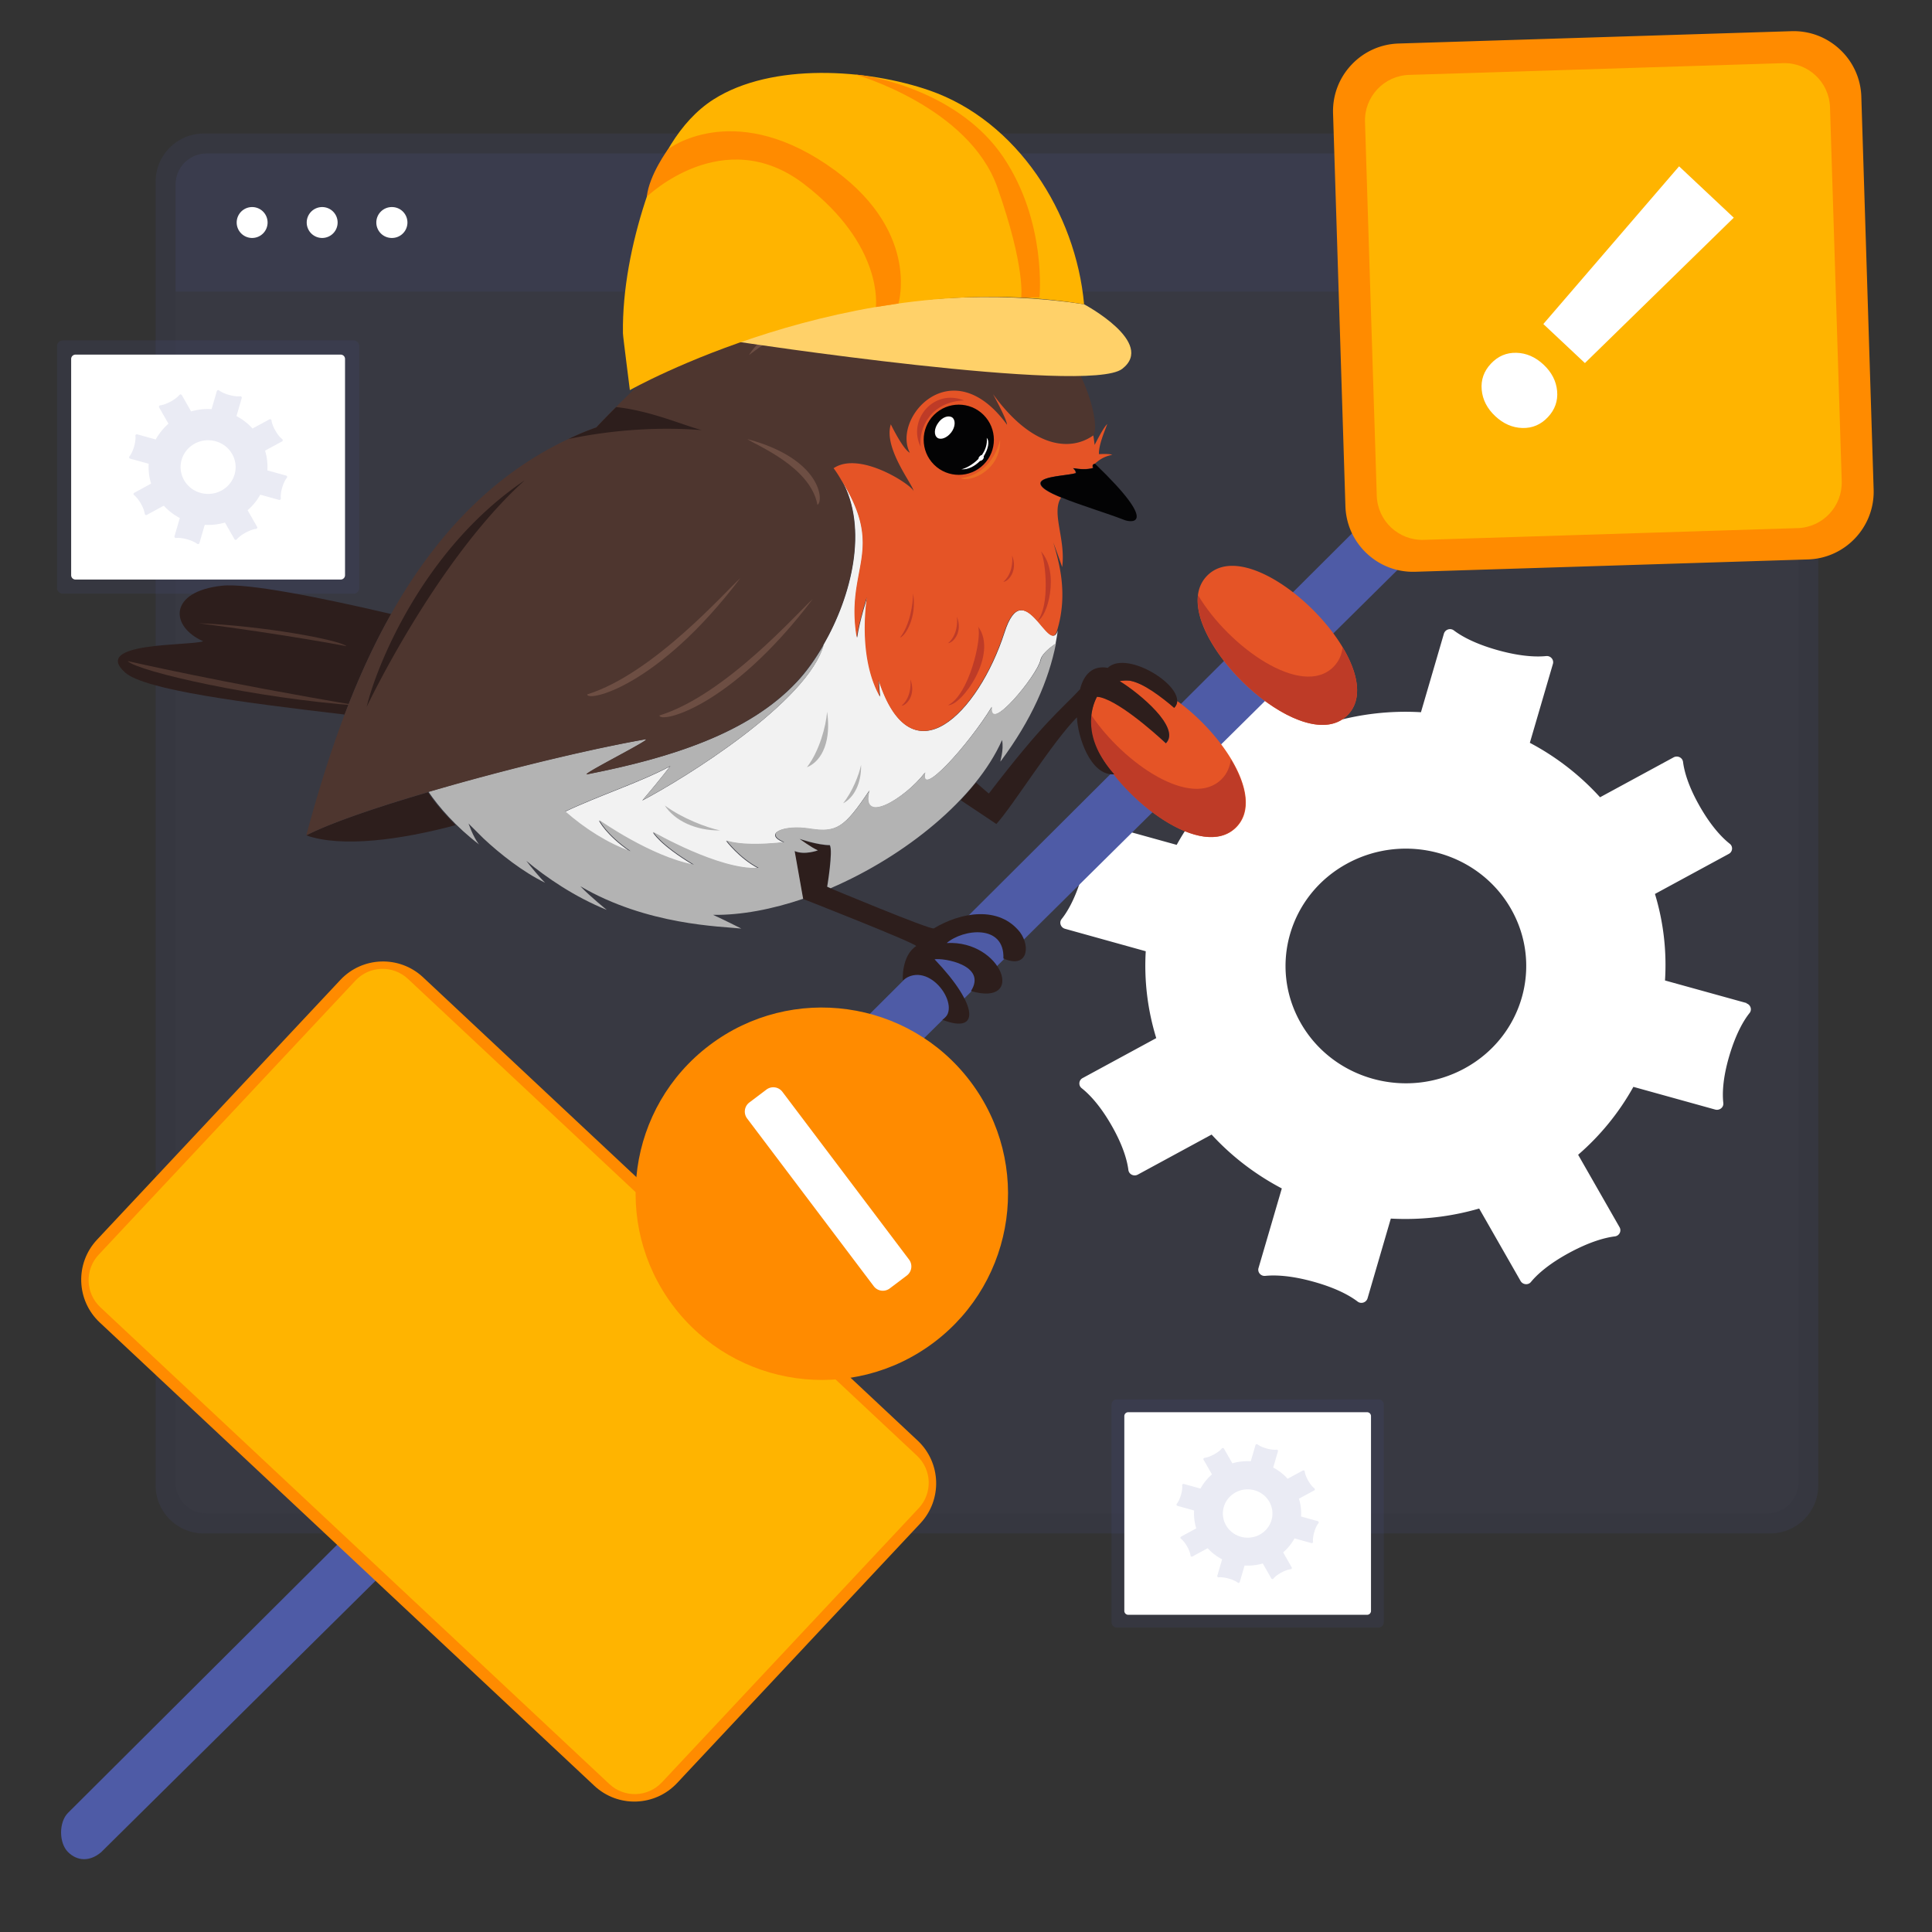 <svg width="640" height="640" fill="none" xmlns="http://www.w3.org/2000/svg"><rect width="100%" height="100%" fill="#333333" stroke="none"/><g clip-path="url(#a)"><path d="M586.4 44.235H67.48c-8.795 0-15.925 7.13-15.925 15.925v431.892c0 8.796 7.13 15.926 15.926 15.926H586.4c8.795 0 15.926-7.13 15.926-15.926V60.16c0-8.795-7.131-15.925-15.926-15.925z" fill="#4E5BA6" fill-opacity=".12"/><path d="M595.723 61.118v429.968c0 5.67-4.61 10.28-10.287 10.28H68.44c-5.67 0-10.28-4.61-10.28-10.28V61.118c0-5.669 4.61-10.28 10.28-10.28h516.996c5.677 0 10.287 4.611 10.287 10.28z" fill="#667085" fill-opacity=".04"/><path d="M595.723 61.118v35.466H58.16V61.118c0-5.669 4.61-10.28 10.28-10.28h516.996c5.677 0 10.287 4.611 10.287 10.28z" fill="#4E5BA6" fill-opacity=".12"/><path d="M83.453 78.828a5.117 5.117 0 1 0 0-10.233 5.117 5.117 0 0 0 0 10.233zM106.652 78.828a5.117 5.117 0 1 0-.001-10.233 5.117 5.117 0 0 0 .001 10.233zM129.851 78.828a5.116 5.116 0 1 0 0-10.233 5.117 5.117 0 1 0 0 10.233z" fill="#fff"/><path d="M119.002 114.675v80.089a1.914 1.914 0 0 1-1.916 1.915H20.791a1.919 1.919 0 0 1-1.916-1.915v-80.089c0-1.052.864-1.908 1.916-1.908h96.295c1.059 0 1.916.856 1.916 1.908z" fill="#4E5BA6" fill-opacity=".12"/><path d="M112.857 117.47H25.011a1.44 1.44 0 0 0-1.44 1.441v71.632c0 .795.644 1.44 1.44 1.44h87.846a1.44 1.44 0 0 0 1.44-1.44v-71.632a1.44 1.44 0 0 0-1.44-1.441z" fill="#fff"/><path d="m94.751 157.538-6.183-1.713a18.63 18.63 0 0 0-.756-6.55l5.6-3.037a.46.46 0 0 0 .07-.771c-.537-.42-1.37-1.254-2.266-2.827-.896-1.573-1.192-2.702-1.278-3.372-.038-.327-.412-.506-.708-.343l-5.576 3.03a19.428 19.428 0 0 0-5.32-4.12l1.745-5.973a.467.467 0 0 0-.506-.592c-.685.07-1.877.055-3.652-.436-1.776-.491-2.796-1.09-3.341-1.503a.487.487 0 0 0-.756.249l-1.736 5.95c-2.251-.132-4.54.109-6.776.755l-3.084-5.396a.49.49 0 0 0-.794-.071c-.436.522-1.293 1.332-2.905 2.212-1.612.872-2.772 1.161-3.458 1.246a.462.462 0 0 0-.35.693l3.084 5.397a19.156 19.156 0 0 0-4.221 5.218l-6.106-1.698c-.327-.093-.646.164-.615.491.07.67.055 1.83-.444 3.559-.506 1.729-1.121 2.726-1.542 3.263-.21.257-.07.646.25.732l6.128 1.698a18.83 18.83 0 0 0 .795 6.58l-5.576 3.03a.46.46 0 0 0-.07.771c.537.42 1.37 1.261 2.266 2.827.895 1.573 1.191 2.702 1.277 3.372.039.327.413.506.709.342l5.6-3.037a19.623 19.623 0 0 0 5.31 4.081l-1.76 6.028a.467.467 0 0 0 .507.592c.685-.071 1.876-.055 3.652.436 1.775.49 2.796 1.09 3.34 1.503.266.202.663.07.756-.25l1.76-6.043a20.048 20.048 0 0 0 6.698-.763l3.138 5.49a.49.49 0 0 0 .794.07c.437-.521 1.293-1.331 2.905-2.211 1.612-.873 2.773-1.161 3.458-1.246a.462.462 0 0 0 .35-.693l-3.138-5.491a19.259 19.259 0 0 0 4.19-5.147l6.199 1.721c.327.085.646-.164.615-.499-.07-.67-.054-1.83.452-3.559s1.121-2.725 1.542-3.263c.21-.257.07-.646-.25-.732h-.023zm-17.85-7.133c2.454 4.291.873 9.703-3.527 12.086-4.4 2.391-9.953.849-12.398-3.442-2.445-4.283-.872-9.696 3.528-12.087 4.4-2.39 9.952-.848 12.398 3.443zM458.397 465.297v72.13c0 .95-.771 1.729-1.721 1.729h-86.732a1.73 1.73 0 0 1-1.729-1.729v-72.13c0-.95.779-1.721 1.729-1.721h86.732c.95 0 1.721.771 1.721 1.721z" fill="#4E5BA6" fill-opacity=".12"/><path d="M452.861 467.812h-79.115c-.718 0-1.301.583-1.301 1.301v64.514a1.3 1.3 0 0 0 1.301 1.3h79.115a1.3 1.3 0 0 0 1.301-1.3v-64.514c0-.718-.582-1.301-1.301-1.301z" fill="#fff"/><path d="m436.553 503.901-5.568-1.542a16.62 16.62 0 0 0-.685-5.903l5.038-2.734a.413.413 0 0 0 .063-.693c-.483-.381-1.231-1.129-2.041-2.546-.81-1.418-1.067-2.43-1.145-3.037-.039-.296-.373-.452-.638-.312l-5.023 2.726a17.477 17.477 0 0 0-4.79-3.715l1.573-5.381a.425.425 0 0 0-.459-.538c-.615.063-1.69.047-3.286-.397-1.597-.444-2.524-.981-3.014-1.355a.438.438 0 0 0-.678.226l-1.565 5.358a18.102 18.102 0 0 0-6.098.685l-2.78-4.859c-.148-.257-.522-.296-.709-.063-.389.468-1.16 1.2-2.617 1.986-1.456.787-2.492 1.044-3.115 1.122a.42.42 0 0 0-.319.623l2.78 4.859a17.286 17.286 0 0 0-3.808 4.696l-5.506-1.526c-.296-.086-.584.148-.553.444.07.599.055 1.651-.405 3.208-.459 1.558-1.004 2.461-1.386 2.936-.187.234-.062.577.226.662l5.514 1.534a16.778 16.778 0 0 0 .716 5.927l-5.023 2.726a.412.412 0 0 0-.062.693c.483.381 1.23 1.129 2.04 2.546.81 1.418 1.067 2.43 1.145 3.037.039.296.374.452.639.312l5.038-2.734a17.61 17.61 0 0 0 4.79 3.676l-1.589 5.428a.426.426 0 0 0 .459.538c.616-.063 1.69-.047 3.287.397 1.604.444 2.523.981 3.014 1.355a.435.435 0 0 0 .677-.218l1.589-5.444a18.085 18.085 0 0 0 6.028-.685l2.827 4.945c.147.257.521.296.708.062.39-.475 1.161-1.199 2.609-1.985 1.456-.787 2.492-1.044 3.115-1.122a.42.42 0 0 0 .319-.623l-2.826-4.945a17.146 17.146 0 0 0 3.769-4.634l5.584 1.55c.296.078.584-.148.553-.444-.071-.6-.055-1.651.404-3.209.46-1.557 1.005-2.46 1.387-2.935.187-.234.062-.577-.226-.662l.023-.016zm-16.074-6.425c2.204 3.863.787 8.738-3.177 10.887-3.964 2.15-8.964.764-11.168-3.099-2.204-3.863-.786-8.738 3.178-10.887 3.964-2.15 8.963-.764 11.167 3.099z" fill="#4E5BA6" fill-opacity=".12"/><path d="m578.588 332.28-27.036-7.487a80.768 80.768 0 0 0-3.327-28.661l24.464-13.272c1.286-.681 1.475-2.458.303-3.366-2.345-1.853-5.975-5.483-9.907-12.364-3.933-6.882-5.181-11.798-5.559-14.747-.189-1.437-1.815-2.193-3.1-1.513l-24.389 13.235a84.974 84.974 0 0 0-23.255-18.037l7.638-26.128c.416-1.399-.756-2.76-2.231-2.609-2.987.302-8.205.227-15.956-1.929-7.752-2.155-12.251-4.764-14.634-6.579-1.172-.87-2.873-.302-3.289 1.097l-7.601 26.015a87.883 87.883 0 0 0-29.607 3.327l-13.499-23.595c-.718-1.248-2.533-1.437-3.44-.302-1.891 2.268-5.635 5.823-12.706 9.642-7.07 3.819-12.099 5.067-15.124 5.445-1.475.189-2.269 1.777-1.551 3.025l13.499 23.595a83.848 83.848 0 0 0-18.49 22.8l-26.733-7.411c-1.437-.416-2.836.719-2.685 2.155.341 2.912.265 8.017-1.966 15.579-2.231 7.563-4.878 11.949-6.731 14.255-.907 1.135-.302 2.798 1.097 3.214l26.771 7.449c-.567 9.567.567 19.285 3.479 28.775l-24.389 13.235c-1.286.68-1.475 2.458-.303 3.365 2.345 1.853 5.975 5.483 9.907 12.365 3.933 6.882 5.18 11.797 5.559 14.746.189 1.437 1.815 2.194 3.1 1.513l24.465-13.272c6.73 7.335 14.633 13.31 23.254 17.847l-7.714 26.355c-.416 1.399.757 2.761 2.231 2.609 2.988-.302 8.206-.226 15.957 1.929 7.789 2.155 12.251 4.764 14.633 6.579 1.173.908 2.874.303 3.29-1.058l7.714-26.431c9.755.529 19.624-.53 29.267-3.328l13.725 24.011c.719 1.248 2.534 1.437 3.441.303 1.891-2.307 5.634-5.824 12.667-9.643 7.071-3.819 12.1-5.067 15.125-5.445 1.475-.189 2.269-1.777 1.551-3.025l-13.726-24.01a83.14 83.14 0 0 0 18.301-22.499l27.111 7.525c1.437.378 2.836-.718 2.685-2.155-.34-2.912-.265-8.017 1.966-15.579 2.231-7.562 4.878-11.949 6.731-14.255.907-1.135.302-2.798-1.097-3.214l.114-.076zm-78.045-31.195c10.701 18.755 3.819 42.425-15.427 52.862-19.247 10.436-43.522 3.705-54.223-15.05-10.701-18.755-3.819-42.425 15.427-52.861 19.247-10.436 43.522-3.706 54.223 15.049z" fill="#fff"/><path d="M22.509 613.493c-3.043-3.059-3.03-9.921.022-12.959L542.642 82.261l13.575 14.273L33.559 613.517c-3.795 3.265-8.008 3.035-11.05-.024z" fill="#4E5BA6"/><path d="M452.755 183.33c-4.365-4.104-6.887-9.667-7.069-15.663L441.593 37.56c-.189-5.99 1.964-11.704 6.076-16.075 4.106-4.377 9.667-6.887 15.662-7.069l130.113-4.085c5.99-.19 11.697 1.969 16.075 6.075a22.252 22.252 0 0 1 7.069 15.663l4.08 130.105c.387 12.375-9.364 22.758-21.738 23.144l-130.1 4.087c-5.991.189-11.698-1.969-16.075-6.075z" fill="#FF8B00"/><path d="m595.472 174.94-123.837 3.892c-8.337.26-15.306-6.278-15.565-14.627l-.767-24.565-.169-5.139-.249-8.056-.251-7.588-.038-1.538-.528-16.579-.256-8.051-.238-7.586-.125-4.006-1.272-40.717c-.266-8.343 6.272-15.313 14.621-15.571l123.843-3.885c8.343-.265 15.318 6.28 15.571 14.622l3.885 123.842c.253 8.342-6.285 15.311-14.627 15.564l.002-.012z" fill="#FFB400"/><path d="M493.891 120.464c2.335-2.485 5.157-3.693 8.454-3.594 3.299.088 6.293 1.405 8.986 3.927 2.686 2.528 4.18 5.433 4.487 8.724.294 3.289-.717 6.174-3.059 8.665-2.342 2.49-5.162 3.685-8.454 3.593-3.304-.094-6.293-1.405-8.986-3.927-2.693-2.522-4.185-5.44-4.486-8.724-.302-3.284.716-6.174 3.058-8.664zm31.132-.193-13.775-12.933 44.972-52.24 18.111 17.016-49.315 48.163.007-.006z" fill="#fff"/><path d="M303.979 477.21 140.148 323.743c-7.82-7.326-20.098-6.925-27.424.896l-80.58 86.021c-7.326 7.821-6.925 20.099.895 27.425L196.87 591.552c7.82 7.326 20.099 6.925 27.424-.896l80.581-86.021c7.325-7.821 6.924-20.099-.896-27.425z" fill="#FF8B00"/><path d="m304.328 499.617-85.067 90.811c-4.643 4.957-12.439 5.212-17.397.568L33.244 433.043c-4.957-4.644-5.211-12.44-.568-17.398l85.067-90.81c4.643-4.958 12.44-5.212 17.397-.568L303.759 482.22c4.958 4.644 5.212 12.44.569 17.397z" fill="#FFB400"/><path d="M223.011 432.606c20.526 27.189 59.206 32.59 86.395 12.064 27.188-20.526 32.59-59.206 12.064-86.394-20.526-27.189-59.206-32.59-86.395-12.065-27.188 20.526-32.59 59.207-12.064 86.395z" fill="#FF8B00"/><path d="m301.135 417.247-41.953-55.57a3.778 3.778 0 0 0-5.291-.739l-5.661 4.274a3.777 3.777 0 0 0-.739 5.291l41.952 55.571a3.778 3.778 0 0 0 5.291.739l5.662-4.275a3.778 3.778 0 0 0 .739-5.291z" fill="#fff"/><g clip-path="url(#b)"><path d="M374.212 225.472c-1.196-.147-2.393-.144-3.513.232 6.587 4.023 20.59 15.432 15.517 20.526-4.194-3.879-15.881-15.666-22.833-15.427-1.564 2.918-3.644 9.053-.114 17.045a56.994 56.994 0 0 0 5.55 8.511l.225.223c11.618 14.704 31.304 26.699 40.48 17.485 9.549-9.589-4.026-30.568-19.524-41.824a3.479 3.479 0 0 1-1.042 2.244c-3.671-3.954-10.184-8.202-14.746-9.015zm25.719-34.816c-15.741 15.807 30.78 61.986 46.446 46.254 15.667-15.732-30.779-61.985-46.446-46.254z" fill="#E55426"/><path d="M441.71 220.921c-10.444 10.488-34.626-6.581-44.829-23.754-2.428 19.068 35.621 53.677 49.498 39.743 5.222-5.244 3.559-13.913-1.617-22.499-.294 2.542-1.261 4.712-3.052 6.51zm-78.59 26.777c9.233 17.998 35.289 37.381 46.256 26.369 5.222-5.244 3.559-13.913-1.617-22.499-.369 2.468-1.261 4.712-3.052 6.51-9.996 10.039-32.305-5.016-43.254-21.291-.368 2.917-.136 6.579 1.667 10.911z" fill="#BE3B27"/><path d="M309.344 307.542c-1.045.6-35.389-13.757-35.389-13.757s1.994-11.89.869-13.757c-4.037.008-10.022-2.072-10.022-2.072s4.043 2.982 6.063 3.8c0 0-4.332 1.653-7.699.24l2.798 15.768s36.288 14.204 37.561 15.621c-5.002 3.225-4.461 11.373-4.461 11.373 8.806-7.195 19.979 9.154 13.109 13.055 12.57 4.908 11.952-4.809-2.583-20.029 2.914-.53 17.497 1.907 12.058 10.515 18.401 5.345 10.281-16.916-8.032-15.906 5.373-4.647 19.199-6.395 18.775 5.119 7.857 3.497 9.112-3.757 5.514-8.683-6.971-8.882-19.601-6.688-28.561-1.287zM366.952 221.226c-4.936-.887-7.92 2.11-9.18 7.121-6.639 7.116-11.79 10.491-30.206 34.527 0 0-1.797-1.492-4.268-3.655-1.566 2.022-3.282 3.895-5.072 5.842l11.828 7.9c5.445-5.917 18.484-27.101 26.69-35.341.237 6.204 4.377 19.428 12.375 18.888-10.716-12.014-7.746-21.888-5.735-25.705 6.281.585 18.713 11.623 22.833 15.427 5.073-5.094-8.706-16.578-15.294-20.601 1.271-.227 2.168-.229 3.29-.157 4.487.739 10.702 5.585 14.746 9.016 5.819-5.844-15.367-19.63-22.007-13.262z" fill="#2D1E1C"/><path d="M332.766 209.56c-8.617 26.632-30.848 49.405-41.608 15.711.079 2.018.233 3.962.46 5.531-5.327-9.483-5.653-22.49-4.33-32.959 0 0-2.599 8.004-3.336 13.388-3.935-23.166 9.734-28.503-5.192-52.319 9.079 16.054 3.295 38.643-5.942 54.66-5.119 18.925-46.034 44.278-60.073 51.633 6.861-8.088 9.172-11.307 9.172-11.307-10.156 5.403-23.23 9.542-34.806 15.024 6.516 5.742 14.301 10.66 21.632 13.187-8.16-5.59-10.338-10.295-10.338-10.295s17.07 12.075 31.28 14.737c-11.303-6.78-13.405-10.812-13.405-10.812s22.081 12.738 34.862 11.889c-6.361-3.351-10.634-9.099-10.634-9.099s4.714 2.158 19.139.559c-6.883-2.827-.386-5.906 8.513-4.504 8.899 1.402 11.587-.397 19.785-12.675-3.19 11.744 11.743 2.742 18.453-5.944-2 9.05 14.558-9.375 22.083-21.726-1.177 9.273 15.229-10.647 16.19-15.658.296-1.496 2.31-3.518 4.998-5.318.296-1.496.517-2.917.738-4.338-2.748 8.454-11.254-19.413-17.641.635z" fill="#F2F2F2"/><path d="M331.943 245.147c-8.557 19.38-31.991 38.417-56.789 49.084-.748-.297-1.122-.521-1.122-.521s1.993-11.89.868-13.757c-4.037.008-10.022-2.072-10.022-2.072s4.043 2.982 6.063 3.8c0 0-4.332 1.653-7.699.24l2.799 15.768s.075.075.149 0c-10.384 3.535-20.696 5.5-29.967 5.37 3.891 1.786 7.558 3.647 9.355 4.541-6.73-.734-31.177-1.057-53.332-14.019 3.521 3.656 8.763 7.832 8.763 7.832-10.55-4.24-20.058-10.724-26.648-16.242 1.2 1.642 4.872 6.045 6.22 7.238-7.184-3.424-15.046-9.612-20.439-14.685l-.225-.224-1.124-1.119-.225-.223-.074-.075-3.297-3.282c.527 1.419 1.203 3.137 2.104 4.78.225.373.375.672.6 1.045l.075.075c.225.373.45.746.749 1.045-7.637-5.816-13.407-12.457-16.782-17.459 24.506-7.228 53.199-14.165 71.956-17.418 3.288-.605-22.402 12.157-19.114 11.552 27.276-5.364 53.275-13.492 69.163-30.495 3.133-3.296 6.189-7.564 9.02-12.504-5.119 18.925-46.034 44.278-60.073 51.633 6.861-8.088 9.171-11.307 9.171-11.307-10.156 5.404-23.23 9.542-34.806 15.024 6.516 5.743 14.301 10.66 21.633 13.187-8.16-5.59-10.338-10.295-10.338-10.295s17.07 12.075 31.279 14.737c-11.302-6.779-13.404-10.812-13.404-10.812s22.08 12.738 34.862 11.889c-6.361-3.351-10.634-9.099-10.634-9.099s4.714 2.159 19.139.559c-6.884-2.827-.386-5.905 8.513-4.503 8.899 1.401 11.587-.398 19.784-12.676-3.19 11.744 11.743 2.742 18.453-5.944-1.999 9.05 14.559-9.375 22.084-21.726-1.177 9.273 15.228-10.647 16.19-15.658.296-1.495 2.31-3.518 4.997-5.318-2.441 12.34-8.096 25.36-18.384 39.137-.224.075 1.189-3.741.509-7.103zm-64.647 9.03c5.303-2.179 8.055-9.137 6.69-18.404-.364 4.86-2.589 13.088-6.69 18.404zm11.986 11.937c3.659-1.877 6.116-6.741 5.954-12.722-.666 3.216-2.822 8.828-5.954 12.722zm-59.057.72c3.225 5.002 10.184 8.352 18.332 8.26-4.562-.962-12.567-4.01-18.332-8.26z" fill="#B3B3B3"/><path d="M101.453 276.725c11.821 4.162 31.551 1.429 49.483-3.392-3.896-3.88-7.118-7.686-9.143-10.896-17.259 5.045-32.349 10.16-40.34 14.288zM73.548 194.026c-17.714 1.905-17.316 13.492-6.242 18.403-4.407 1.579-37.304.152-25.844 10.37 6.59 5.818 39.717 10.01 72.693 13.904 4.238-11.148 9.298-22.522 15.406-33.299-23.71-5.558-47.642-10.293-56.013-9.378z" fill="#2D1E1C"/><path d="M355.539 124.812c-18.84-36.219-74.684-71.987-158.004 16.775-60.882 22.18-83.693 89.435-96.083 135.138 19.193-9.833 80.386-26.183 112.221-31.781 3.288-.605-22.402 12.157-19.114 11.552 27.275-5.364 53.274-13.492 69.163-30.495 14.172-15.131 28.453-50.147 12.412-70.897 8.809-5.999 26.102 5.703 26.48 7.571-.079-2.019-10.047-14.184-7.522-22.113 0 0 4.054 8.364 6.299 9.406-6.004-11.5 13.984-34.268 32.202-9.262-.004-1.943-4.656-10.157-4.656-10.157 13.495 18.512 26.129 18.71 33.221 13.686 2.31-3.369-2.357-19.058-8.054-26.074a26.7 26.7 0 0 1 1.435 6.651z" fill="#4E362F"/><path d="M121.474 234.146c2.964-12.715 18.357-52.145 52.324-75.016-29.399 26.525-52.324 75.016-52.324 75.016zm76.061-92.559a84.436 84.436 0 0 0-9.187 3.832c17.71-3.7 33.483-3.808 44.101-2.933-6.583-1.78-16.909-6.394-28.349-7.641-2.164 2.172-4.402 4.42-6.565 6.742z" fill="#2D1E1C"/><path d="M269.199 198.479c-27.585 36.389-50.676 41.147-50.756 38.531 21.965-6.774 46.204-34.56 50.756-38.531zm-74.693 31.553c.005 2.542 23.171-2.141 50.756-38.531-4.552 3.972-28.716 31.682-50.756 38.531zm76.273-62.806c2.091-.901 1.762-15.104-23.221-21.781 2.471 1.864 20.951 9.077 23.221 21.781zm44.559-70.066c-37.769-8.07-63.441 13.663-67.239 20.474 32.692-25.037 62.084-19.043 67.239-20.474z" fill="#6D4E43"/><path d="M364.042 150.436c-.156-2.99 2.002-7.853 2.745-9.948-.895.749-2.608 3.818-4.172 6.886-.152-1.046-.228-2.018-.455-3.139-7.166 5.099-19.726 4.826-33.221-13.686 0 0 4.577 8.288 4.656 10.157-18.293-25.08-38.206-2.238-32.202 9.262-2.244-1.042-6.299-9.406-6.299-9.406-2.525 7.93 7.443 20.094 7.522 22.113-.378-1.868-17.746-13.495-26.48-7.571a33.528 33.528 0 0 1 2.475 3.808c14.926 23.817 1.256 29.153 5.192 52.32.736-5.384 3.336-13.389 3.336-13.389-1.398 10.544-.998 23.476 4.33 32.96-.228-1.57-.381-3.513-.46-5.532 10.835 33.619 32.991 10.921 41.608-15.71 6.462-20.124 14.968 8.042 17.566-.71 3.787-12.492.476-23.101-1.256-29.153a623.313 623.313 0 0 1 2.932 8.143c1.252-9.198-3.7-18.009-.347-23.025-4.265-1.711-7.184-3.424-6.888-4.92.519-2.169 8.892-2.336 11.656-3.164.148-.748-.901-1.643-.901-1.643 2.094.295 4.562.514 6.654-.088-.526-1.27.52-1.272.595-1.347 2.164-1.874 3.509-2.474 5.825-3.003-.748-.297-2.542-.293-4.411-.215z" fill="#E55426"/><path d="M319.371 132.662c-10.764.321-15.157 8.928-14.396 15.355-4.429-8.887 4.296-19.446 14.396-15.355zm25.447 49.96c1.652 3.436 2.953 18.011-1.074 22.953 3.138-.903 7.443-15.864 1.074-22.953zm-42.359 13.919c.008 3.588-1.025 10.468-4.305 14.661 1.793-.452 5.667-6.889 4.305-14.661zm-.913 28.484c.304 2.242-.061 6.355-2.897 8.753 1.719-.078 4.926-3.748 2.897-8.753zm15.432-20.74c.304 2.242-.061 6.355-2.897 8.753 1.719-.078 4.926-3.748 2.897-8.753zm18.274-20.297c.304 2.242-.062 6.354-2.897 8.753 1.719-.079 4.926-3.749 2.897-8.753zm-11.24 23.572c1.354 3.885-3.018 22.658-9.963 26.037 4.486.289 16.785-16.856 9.963-26.037z" fill="#BE3B27"/><path d="M331.287 145.72c-1.631 6.731-6.404 11.974-13.057 12.661 3.144 1.638 13.451-2.719 13.057-12.661z" fill="#ED6E24"/><path d="M118.856 233.778c-33.87-2.397-73.062-11.287-76.583-14.793 0 0 31.563 7.261 76.583 14.793zm-4.077-19.728c-2.397-2.088-27.6-6.746-48.983-7.598 28.79 3.753 48.983 7.598 48.983 7.598z" fill="#4E362F"/><path d="M362.179 155.001c-2.017.677-4.484.457-6.653.088 0 0 1.049.895.901 1.643-2.765.828-11.137.995-11.656 3.164-.296 1.496 2.623 3.209 6.888 4.92 6.135 2.529 15.112 5.201 20.798 7.432 2.245.893 11.891 2.144-9.682-18.594-.15 0-1.196.002-.596 1.347zM325.847 153.88c4.533-4.551 4.517-11.915-.034-16.447s-11.914-4.517-16.447.034c-4.532 4.551-4.516 11.915.035 16.447s11.914 4.517 16.446-.034z" fill="#030304"/><path d="M315.426 138.277c1.198.895 1.053 3.138-.289 4.935-1.416 1.872-3.508 2.624-4.631 1.804-1.198-.895-1.053-3.138.289-4.935 1.267-1.872 3.358-2.624 4.631-1.804zm11.452 6.779c.229 2.168-.515 4.113-1.633 5.685-.299.001-.523.226-.821.525-.224.225-.298.599-.298.749-1.865 1.872-4.18 3.148-5.674 3.45 2.392.145 4.558-1.131 6.199-2.779.299 0 .672-.225.971-.525.223-.374.372-.674.222-.972 1.49-2.396 2.083-4.939 1.034-6.133z" fill="#fff"/></g><path d="M359.12 100.798s23.872 12.71 12.62 21.395c-11.251 8.685-127.955-9.081-127.955-9.081s52.864-21.818 115.335-12.314z" fill="#FFD169"/><path d="M359.119 100.798c-2.739-30.362-22.195-60.762-51.2-70.835-20.569-7.143-52.185-9.325-71.507 2.938-11.558 7.334-18.553 21.151-22.694 33.887-4.448 13.677-7.571 29.184-7.36 43.629.019 1.159 2.323 18.797 2.291 18.81 0 0 73.03-41.19 150.464-28.429h.006z" fill="#FFB400"/><path d="M214.254 65.182s25.331-24.64 52.025-4.262c26.695 20.377 23.853 40.787 23.853 40.787l7.482-1.159s7.68-24.915-23.872-46.13c-31.552-21.217-52.403-5.025-52.403-5.025s-6.311 8.525-7.079 15.79h-.006zM283.445 24.715s37.562 10.662 46.97 37.408c9.414 26.745 7.859 36.473 7.859 36.473l6.067-.115s2.496-24.877-11.936-46.361c-14.432-21.485-42.745-26.957-48.96-27.405z" fill="#FF8B00"/></g><defs><clipPath id="a"><path fill="#fff" d="M0 0h640v640H0z"/></clipPath><clipPath id="b"><path fill="#fff" transform="rotate(-45.119 289.17 81.226)" d="M0 0h324.572v303.427H0z"/></clipPath></defs></svg>